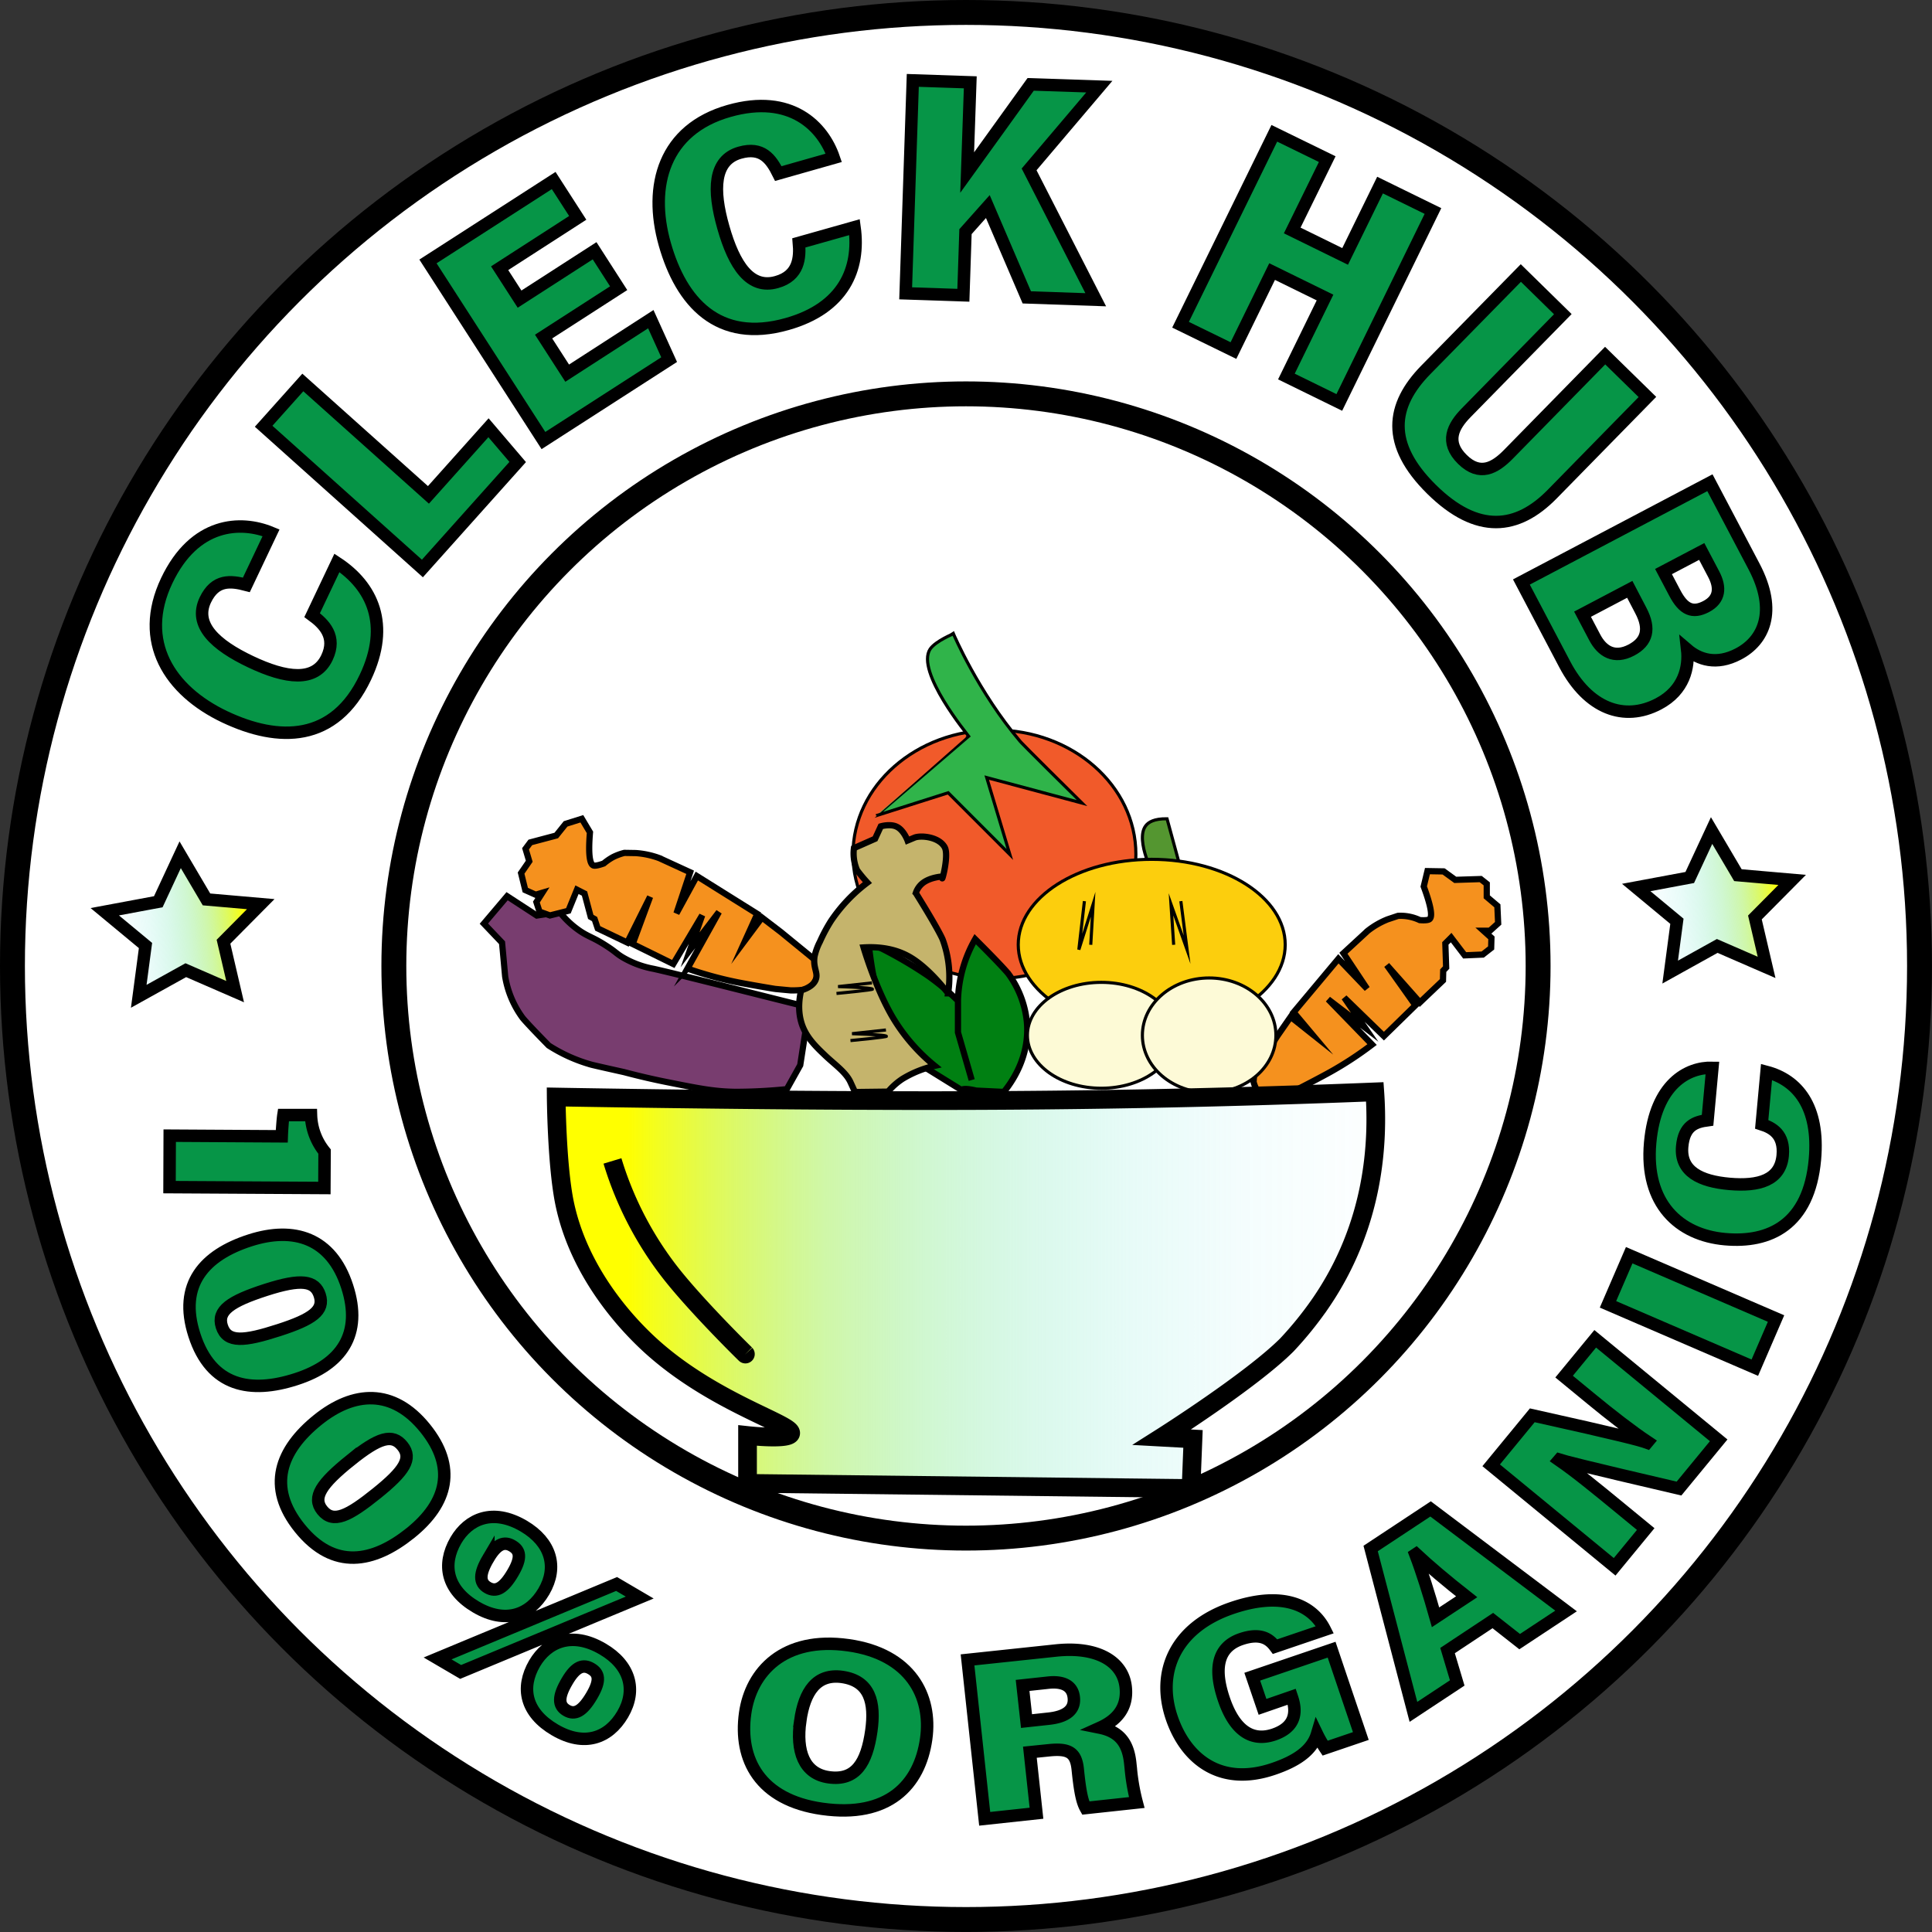 <svg id="Layer_1" data-name="Layer 1" xmlns="http://www.w3.org/2000/svg" xmlns:xlink="http://www.w3.org/1999/xlink" viewBox="0 0 620.77 620.77"><rect x="0" y="0" width="620.77" height="620.77" fill="#333333" stroke="none"/><defs><style>.cls-1{fill:#fff;stroke-width:8px;}.cls-1,.cls-10,.cls-11,.cls-12,.cls-13,.cls-14,.cls-15,.cls-16,.cls-17,.cls-2,.cls-3,.cls-4,.cls-5,.cls-6,.cls-7,.cls-8,.cls-9{stroke:#000;stroke-miterlimit:10;}.cls-2{fill:#783d6f;}.cls-2,.cls-3,.cls-6,.cls-7{stroke-width:2px;}.cls-3{fill:#f5911e;}.cls-4{fill:#f15a2a;}.cls-5{fill:#30b44a;}.cls-6{fill:#008012;}.cls-7{fill:#c5b46c;}.cls-8{fill:#549630;}.cls-9{fill:#fcce0d;}.cls-10{fill:#fdfad6;}.cls-11{fill:#fdfad7;}.cls-12,.cls-14{fill:none;}.cls-13,.cls-14{stroke-width:6px;}.cls-13{fill:url(#linear-gradient);}.cls-15,.cls-16,.cls-17{stroke-width:4px;}.cls-15{fill:url(#linear-gradient-2);}.cls-16{fill:#069547;}.cls-17{fill:url(#linear-gradient-3);}</style><linearGradient id="linear-gradient" x1="523.03" y1="512" x2="786.37" y2="512" gradientUnits="userSpaceOnUse"><stop offset="0" stop-color="#ff0"/><stop offset="0.12" stop-color="#d4f835" stop-opacity="0.78"/><stop offset="0.24" stop-color="#acf165" stop-opacity="0.57"/><stop offset="0.37" stop-color="#8aeb8f" stop-opacity="0.4"/><stop offset="0.5" stop-color="#6ee6b1" stop-opacity="0.25"/><stop offset="0.62" stop-color="#59e3cb" stop-opacity="0.14"/><stop offset="0.75" stop-color="#49e0de" stop-opacity="0.06"/><stop offset="0.88" stop-color="#40dfe9" stop-opacity="0.02"/><stop offset="1" stop-color="#3ddeed" stop-opacity="0"/></linearGradient><linearGradient id="linear-gradient-2" x1="1532.18" y1="174.97" x2="1612.72" y2="174.97" gradientTransform="matrix(-0.62, 0.06, 0.06, 0.58, 1018.66, 104)" xlink:href="#linear-gradient"/><linearGradient id="linear-gradient-3" x1="744" y1="240.98" x2="824.54" y2="240.98" gradientTransform="matrix(-0.62, 0.06, 0.06, 0.58, 1018.66, 104)" xlink:href="#linear-gradient"/></defs><g id="Layer_2" data-name="Layer 2"><circle class="cls-1" cx="310.38" cy="310.38" r="306.38"/><circle class="cls-1" cx="310.38" cy="310.38" r="183.83"/><path class="cls-2" d="M579,420.55l1.72,4.56-2.26,14.58-4.31,7.72a164.06,164.06,0,0,1-16.4.86c-6.65-.08-11.46-1-21.09-2.93-6.24-1.22-11.34-2.49-14.84-3.42-9.25-2.05-10.43-2.37-10.43-2.37a50.49,50.49,0,0,1-13.75-6.17c-7.27-7.4-8.39-8.89-8.39-8.89a30.88,30.88,0,0,1-5.6-13.31c-.33-3.61-.65-7.22-1-10.83l-5.83-6.13,7.46-8.81,9.54,6.21,7.36-1.13a28.74,28.74,0,0,0,6.63,6.18c2.85,1.89,4.23,2,8.35,4.68,3,1.92,3.08,2.38,5.18,3.66a30.36,30.36,0,0,0,10,3.73C537.64,410.13,555.12,414.57,579,420.55Z" transform="translate(-321.34 -97.45)"/><path class="cls-3" d="M780.59,392.84c.9-.57,1-3-1.79-10.55.4-1.65.79-3.29,1.19-4.94l5.19.09,3.75,2.72,8.17-.26,1.95,1.54v4.17l3.41,2.89c.08,1.87.17,3.74.25,5.62l-2.64,2.38H798l2.55,2.3-.09,3.23-2.72,2.13-5.79.25-4.34-5.7c-.62.63-1.24,1.25-1.87,1.87l.26,7.75-.94,1-.08,3.15-7.41,7.06-10.64-12q4.61,6.46,9.19,12.94L766,430.37,753.27,418q3.27,4.77,6.55,9.53l-11.75-9,14.13,14.55a112.74,112.74,0,0,1-13.36,8.77c-3.78,2.11-10.45,5.53-10.47,5.53h0L734,449.26h0s-3.77,1.29-5.28,1l-.94-.17h0a9,9,0,0,1-2.29-2,8.73,8.73,0,0,1-1.37-3.07h0c.07-.76.26-3.23.26-3.23h0l7.4-11.49h0l4.26-6.13h0l6.55,5.2h0L737,422.71h0l14.38-17.19h0l9.2,9.62h0L753,403.73h0l7.75-7.15h0a25.59,25.59,0,0,1,6.46-3.74l3.32-1.11h0a14.43,14.43,0,0,1,7,1.36h0S779.84,393.31,780.59,392.84Z" transform="translate(-321.34 -97.45)"/><path class="cls-3" d="M512.1,375.56c-1.07-.28-1.86-2.63-1.2-10.66l-2.61-4.37-5.22,1.64-3,3.74-8.33,2.21-1.54,2.06,1.19,4-2.62,3.8,1.35,5.46,3.34,1.49,2.15-.64-1.92,3,1,3.08,3.36,1.22,5.92-1.5,2.76-6.77,2.42,1.23,2,7.5,1.24.7,1,3,9.5,4.55q3.66-7.35,7.33-14.7-2.8,7.57-5.6,15.16l13.05,6.42,9.29-15.64-3.9,11.1q4.65-6.07,9.29-12.17l-10.12,18.19a120.35,120.35,0,0,0,16,4.39c4.42.88,12.14,2.15,12.15,2.15h0l5,.47h0s4.17.1,5.62-.61l.9-.44h0A9.42,9.42,0,0,0,583.6,412a8.29,8.29,0,0,0,.5-3.35h0l-1.18-3h0l-10.75-8.79h0l-6-4.59h0L561,399.2h0l3.67-8.11h0l-19.43-12.16h0l-6.55,12h0l4.4-13.21h0l-9.86-4.53h0a27.1,27.1,0,0,0-7.61-1.64l-3.66-.06h0a17.81,17.81,0,0,0-3.63,1.34,18.23,18.23,0,0,0-3,2.06h0S513,375.78,512.1,375.56Z" transform="translate(-321.34 -97.45)"/><ellipse class="cls-4" cx="319.52" cy="274.51" rx="45.45" ry="39.96"/><path class="cls-5" d="M620.2,306c-4.77,7.2,12.21,27.73,12.39,28h0l-.48.41c-.8.69-29.26,25.12-29.26,25.13h0L626,352.18h0L645.81,372h0l-7.43-24.71h0L669,355.48h0c-18.7-18.44-19.83-19.78-19.83-19.78-13.51-15.88-21.48-34.6-21.48-34.6h0S622,303.39,620.2,306Z" transform="translate(-321.34 -97.45)"/><path class="cls-6" d="M633.56,444.47q-2.2-7.65-4.42-15.3v-8.92c0-.42,0-.85,0-1.28a42,42,0,0,1,5.53-19.76c9.34,9.31,10.7,11.16,10.7,11.16a31.55,31.55,0,0,1,5.9,15.3c1.12,11.59-5.29,20.07-7.38,22.63l-8.91-.43s-3.82-1-4.74-.21h0l-13.74-8.51c-7.23-7.35-10.46-14-12.08-18.58-2.95-8.44-4-20.25-4-20.4h0A135.8,135.8,0,0,1,619.55,411a79.1,79.1,0,0,1,9.59,8" transform="translate(-321.34 -97.45)"/><path class="cls-7" d="M583.06,404.75c-.55,3.75,1.27,5.27.37,7.51-.42,1.05-1.51,2.43-4.68,3.41-1.36,5.87-.24,9.81.65,11.94,1.6,3.79,4.49,6.5,7.11,9,3,2.86,6.59,5.32,8.07,8.49.14.29,1.48,3.23,1.48,3.23l10.64-.13a21.73,21.73,0,0,1,4.59-4.08,34.57,34.57,0,0,1,10.4-4.21,58.76,58.76,0,0,1-13.54-15.63c-5.57-9.47-9.34-22.41-9.34-22.41,7.05-.42,11.75,1.26,14.87,3.07,6.4,3.72,12.14,11.51,12.3,11.67a34.85,34.85,0,0,0-1.75-17.28s-1.09-2.85-8.63-14.95a6.78,6.78,0,0,1,2-3c2.43-2.1,6.55-2.3,6.55-2.3-.54,3.09,2.23-6.63.74-9.39-1.83-3.39-7.68-3.91-9.71-3.1l-2.23.93s-1.21-3.37-3.52-4.45c-2.08-1-5.08-.11-5.08-.11l-1.84,4-6.79,3a13.48,13.48,0,0,0,1,7.08,48.6,48.6,0,0,0,3.32,4,50.79,50.79,0,0,0-11.68,12.3A51.53,51.53,0,0,0,584.8,400,19.23,19.23,0,0,0,583.06,404.75Z" transform="translate(-321.34 -97.45)"/><path class="cls-8" d="M689.43,362.83c.89-1.22,2.76-2.36,6.89-2.3q2.29,8.43,4.6,16.85l-8.43,2.3h0S685.94,367.58,689.43,362.83Z" transform="translate(-321.34 -97.45)"/><ellipse class="cls-9" cx="370.06" cy="303.53" rx="42.89" ry="27.42"/><ellipse class="cls-10" cx="353.86" cy="332.65" rx="23.74" ry="17.01"/><ellipse class="cls-11" cx="388.51" cy="332.65" rx="21.45" ry="18.42"/><path class="cls-12" d="M669.77,387q-.9,7.79-1.79,15.58h0l4.59-14.56h0l-.76,13h0" transform="translate(-321.34 -97.45)"/><path class="cls-12" d="M700.76,387l2,15.58h0l-5.17-14.56h0l.86,13h0" transform="translate(-321.34 -97.45)"/></g><path class="cls-13" d="M500.05,449.93h0s49,.9,95.42,1.1c20.54.08,51.74.2,92.28-.55,30.62-.57,56.39-1.44,75.33-2.2,1.12,15.82.09,42.48-17.58,68.11a114.88,114.88,0,0,1-10.67,13.19h0c-11.56,11.56-40.17,29.66-40.17,29.66l10,.55-.63,15.93-142.5-1.65h0V558.69h0s12.85,1.42,13.81-.55c1.41-2.87-24.25-9.7-44.57-28-5.77-5.2-23.58-22.56-28.25-47.24C500.2,470.39,500.05,449.93,500.05,449.93Z" transform="translate(-321.34 -97.45)"/><path class="cls-14" d="M518.13,470.47A110.43,110.43,0,0,0,537,506.73c8.69,11,24.19,26.17,23.86,25.81h0" transform="translate(-321.34 -97.45)"/><polygon class="cls-15" points="44.58 320.12 59.7 311.73 75.55 318.62 71.81 302.58 83.78 290.51 66.35 288.99 57.89 274.64 50.86 289.74 33.66 292.95 46.75 303.8 44.58 320.12"/><path class="cls-16" d="M429.6,278.31c11.38,7.47,17.18,19.82,9.14,36.76C428.83,336,410.92,336,393.55,327.78c-17.71-8.41-27.92-24.19-18.64-43.75,8.93-18.81,23.78-19.43,33.53-15.4l-7.94,16.74c-5.13-1.35-10-1.8-13.19,4.86-3.79,8,3.21,14.45,14.57,19.84s20.73,6.66,24.51-1.31c3.19-6.71-.92-10.85-4.76-13.66Z" transform="translate(-321.34 -97.45)"/><path class="cls-16" d="M406.05,234.41l12.59-14.07L459,256.46l19.3-21.57,9.38,11-30.62,34.22Z" transform="translate(-321.34 -97.45)"/><path class="cls-16" d="M520.12,190.05,496,205.59l7.58,11.76L530.45,200l5.89,13-40.39,26-37.1-57.55,40.39-26,7.73,12-25.09,16.18,6.4,9.93,24.11-15.54Z" transform="translate(-321.34 -97.45)"/><path class="cls-16" d="M595.91,170.44c1.88,13.49-3.58,26-21.61,31.11-22.25,6.32-34.1-7.11-39.35-25.61-5.35-18.85-.21-36.93,20.61-42.84,20-5.69,30.28,5.06,33.68,15.06l-17.82,5.06c-2.37-4.74-5.26-8.72-12.35-6.71-8.49,2.41-8.75,11.93-5.31,24,3.48,12.25,8.66,20,17.14,17.56,7.15-2,7.55-7.84,7.13-12.58Z" transform="translate(-321.34 -97.45)"/><path class="cls-16" d="M614.63,123.28l18.47.62-1,29c6.74-9.32,14.73-20.47,20.4-28.34l22.06.73L652,151.88l21.41,41.88L651.26,193l-12.52-29.18-7.18,8.06-.68,20.44-18.54-.62Z" transform="translate(-321.34 -97.45)"/><path class="cls-16" d="M730.79,140.28l17,8.3L736.54,171.5l17,8.34,11.22-22.92,17,8.33-30.09,61.51-17-8.33,12.41-25.38-17-8.34-12.42,25.38-17-8.3Z" transform="translate(-321.34 -97.45)"/><path class="cls-16" d="M823.49,198.39l-31.06,31.69c-4.23,4.32-6.92,9.38-1.19,15,5.58,5.47,10.39,2.81,14.79-1.68l31.06-31.69L850.67,225l-30.6,31.23c-11.17,11.39-24,13-38.74-1.54s-13-27-1.91-38.35L810,185.17Z" transform="translate(-321.34 -97.45)"/><path class="cls-16" d="M870.75,252.55l14.17,26.89c7.66,14.55,3,23.94-5,28.13-7.12,3.75-12.74,1.78-16.48-1.43.64,5.62-.91,13.1-9.18,17.46-11.08,5.84-22.67,1.51-30.14-12.67l-13.94-26.48ZM829.82,294.8l3.92,7.44c2.34,4.45,6.25,7,11.78,4.08,5.05-2.66,6.16-6.8,3-12.76L845,286.81ZM859.48,288c2.78,5.28,5.72,6.63,10.08,4.33s4.69-6.05,2.39-10.42l-3.83-7.27-12.28,6.46Z" transform="translate(-321.34 -97.45)"/><path class="cls-12" d="M601.51,413.26l-10.89,1.19h0c6.88.22,11.06.5,11.06.85,0,0,0,.25-11.57,1.36h0" transform="translate(-321.34 -97.45)"/><path class="cls-12" d="M606,428.39l-10.89,1.19h0c6.88.23,11.06.51,11.06.86,0,0,0,.25-11.57,1.36h0" transform="translate(-321.34 -97.45)"/><polygon class="cls-17" points="536.64 312.34 551.76 303.94 567.62 310.83 563.87 294.79 575.84 282.72 558.41 281.2 549.95 266.86 542.93 281.95 525.73 285.16 538.81 296.01 536.64 312.34"/><path class="cls-16" d="M375.87,462.35l36,.21c.07-2.05.34-5.63.53-6.83l8.87,0a19.63,19.63,0,0,0,4.36,11.74l-.06,11.7-49.76-.28Z" transform="translate(-321.34 -97.45)"/><path class="cls-16" d="M416.47,540.59c-14.63,4.73-27.32,2.41-32.68-14.18-5.24-16.22,3.2-25.68,17.82-30.4,14.18-4.58,26.23-.81,31.28,14.82C437.82,526.08,431.13,535.86,416.47,540.59Zm-9.74-28.68c-11.28,3.64-15.76,6.66-14.11,11.75,1.72,5.34,7.19,4.77,18.38,1.15,10.75-3.47,14.66-6.29,13.08-11.19C422.55,508.89,418.13,508.23,406.73,511.91Z" transform="translate(-321.34 -97.45)"/><path class="cls-16" d="M453.25,590c-12,9.65-24.66,12-35.6-1.55-10.7-13.27-6.2-25.12,5.76-34.75,11.6-9.36,24.2-10.16,34.52,2.63C468,568.81,465.24,580.34,453.25,590Zm-19.37-23.3c-9.23,7.44-12.33,11.86-9,16,3.52,4.37,8.42,1.89,17.58-5.5,8.79-7.08,11.43-11.12,8.2-15.13S443.21,559.19,433.88,566.71Z" transform="translate(-321.34 -97.45)"/><path class="cls-16" d="M461.94,630.32l57.52-23.92,7.43,4.36-57.54,23.9Zm34.14-21.52c-4.51,7.68-12.4,10.52-21.8,5s-11-13.59-6.46-21.43c4-6.83,11.79-10.46,21.83-4.56C498.43,593,500.65,601,496.08,608.8Zm-17.82-10.68c-3,5.07-2.93,7.86-.24,9.43s5.14.33,8.09-4.7,2.31-7.23-.19-8.7S481.05,593.38,478.26,598.12Zm43.15,50.16c-4.55,7.74-12.39,10.5-21.79,5s-11.08-13.5-6.51-21.35c4-6.82,11.84-10.54,21.88-4.64C523.77,632.42,526,640.47,521.41,648.28Zm-17.81-10.7c-3,5.06-2.92,7.85-.24,9.43s5.14.33,8.1-4.7,2.31-7.23-.19-8.7S506.39,632.83,503.6,637.58Z" transform="translate(-321.34 -97.45)"/><path class="cls-16" d="M618.93,656.18c-2.1,14.87-12.26,25.45-33.4,22.47-20.07-2.84-26.86-15.89-24.77-30.73,1.87-13.24,12.32-24.79,33.18-21.84C613.88,628.9,620.87,642.43,618.93,656.18Zm-40.46-5.81c-1.38,9.75,1.15,17,9.15,18.13,8.66,1.22,12.23-4.62,13.69-14.94,1.26-9-.39-16-9.35-17.29C583.76,635.12,579.81,640.91,578.47,650.37Z" transform="translate(-321.34 -97.45)"/><path class="cls-16" d="M652.25,660.45l2.12,19.61-16.64,1.79-5.51-51.06,28.27-3c13.61-1.47,21.68,3.62,22.55,11.73.74,6.86-3.11,10.75-8.24,13.06,6.67,1.35,9.06,5.46,9.69,11.33l.17,1.58a66.94,66.94,0,0,0,1.93,11.13l-16.4,1.77c-1.13-2-1.78-5.24-2.42-11.1l-.15-1.44c-.58-5.34-2.88-6.71-9.46-6Zm-1.08-10,7.18-.78c5.08-.55,8.5-2.52,8-6.85-.43-4-3.84-5.19-8.18-4.72l-8.26.89Z" transform="translate(-321.34 -97.45)"/><path class="cls-16" d="M758.59,655.25l-11.47,3.9a37.2,37.2,0,0,1-2.61-4.55c-1.62,5.42-6.78,8.76-14,11.21-17.13,5.83-28.22-3.32-32.68-16.42-4.93-14.46.87-29,19.42-35.29,16.34-5.56,25.9-.79,29.79,7l-16,5.43c-1.64-2.21-4.4-4.65-10.94-2.42-7.95,2.71-8.65,10.1-5.5,19.35,3,8.82,8.13,14,16.06,11.32,6.78-2.31,7.47-7,5.86-11.79l-.12-.36L727,645.88l-3.3-9.69,25.5-8.68C753.65,640.73,758.2,654.09,758.59,655.25Z" transform="translate(-321.34 -97.45)"/><path class="cls-16" d="M786.45,627.79l3.11,10.41-14.07,9.29L761.74,595,781,582.28l43.53,32.79-14.91,9.85L801,618.15Zm6.14-17.28c-6.37-5-12.26-10-16.26-13.74l-.21.14c2.06,5.41,4.39,12.79,6.48,20.19Z" transform="translate(-321.34 -97.45)"/><path class="cls-16" d="M840.14,600.88l-39.67-32.61,13.21-16.07c28.46,6.32,34.74,8,36.88,8.79l.2-.24c-5-3.32-12-8.74-18.14-13.81l-8.72-7.17,10-12.15,39.67,32.62-12.75,15.5c-31.57-7.36-36.46-8.68-38.45-9.3l-.12.14c5.33,3.67,12.14,9.24,19,14.88l8.87,7.29Z" transform="translate(-321.34 -97.45)"/><path class="cls-16" d="M844.82,500.76,892,521.11l-6.82,15.79L838,516.55Z" transform="translate(-321.34 -97.45)"/><path class="cls-16" d="M888.94,441.86C898.87,444.47,906,453,904.49,470c-1.89,21-14.58,26.9-28.94,25.6-14.64-1.32-25.78-11.36-24-31,1.7-18.88,12.09-24.28,20-24.06L870,457.39c-4,.54-7.56,1.77-8.16,8.46-.72,8,5.84,11.19,15.23,12s16.35-1.15,17.07-9.15c.61-6.74-3.33-8.9-6.75-10Z" transform="translate(-321.34 -97.45)"/></svg>